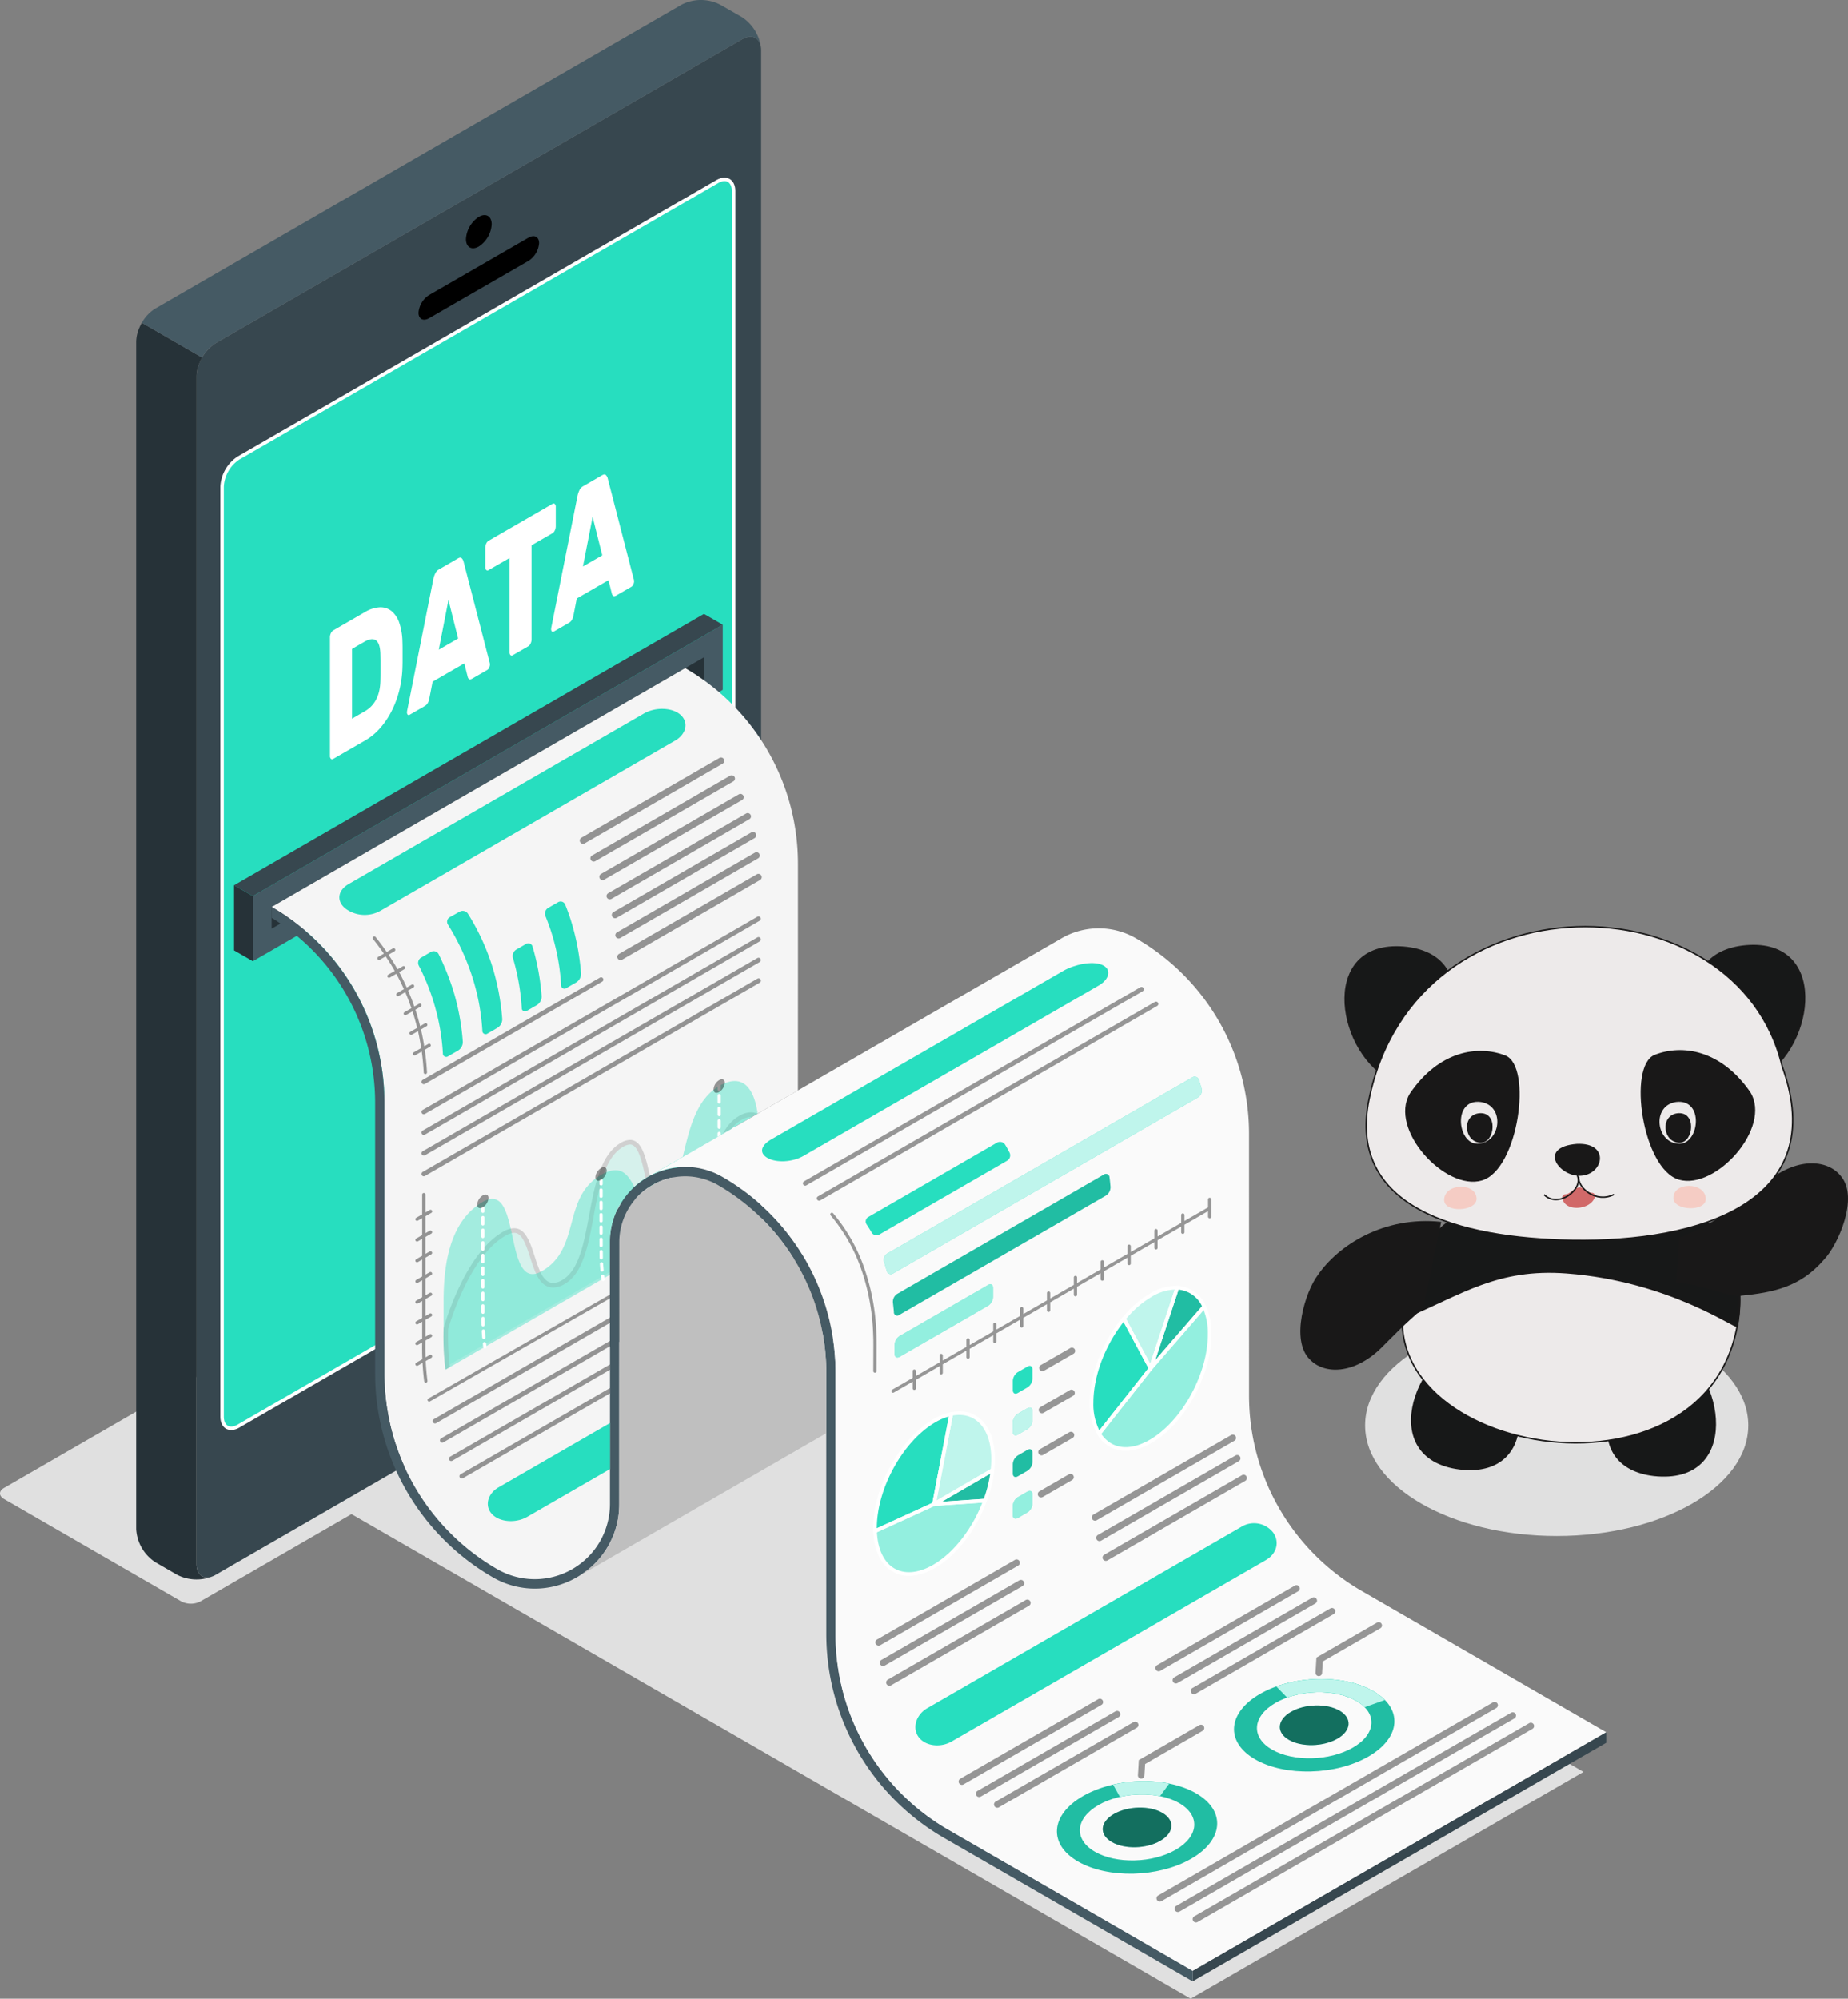 <svg xmlns="http://www.w3.org/2000/svg" xmlns:xlink="http://www.w3.org/1999/xlink" width="532.28" height="575.63" viewBox="0 0 532.28 575.63"><rect x="0" y="0" width="532.28" height="575.63" fill="#808080" stroke="none"/><defs><style>.a,.o,.z{fill:none;}.b{fill:#e0e0e0;}.c{fill:#37474f;}.d{fill:#263238;}.e,.f{fill:#27debf;}.f,.z{stroke:#fff;}.f,.i,.j,.k,.o{stroke-miterlimit:10;}.g{fill:#455a64;}.h,.x,.y{fill:#fff;}.i,.k{fill:#171818;}.i,.j,.k,.o{stroke:#191818;}.i,.j,.o{stroke-width:0.418px;}.j,.p{fill:#edeaea;}.k{stroke-width:0.499px;}.l{fill:#191818;}.m{fill:#f5ccc4;}.n{fill:#d16969;}.q{fill:#f5f5f5;}.r{fill:#fafafa;}.s,.v{opacity:0.15;}.t{clip-path:url(#a);}.u,.w{opacity:0.4;}.x{opacity:0.7;}.aa,.y{opacity:0.5;}.z{stroke-linecap:round;stroke-linejoin:round;stroke-width:1.053px;}</style><clipPath id="a"><path class="a" d="M252.479,289.328l-26.236,15.148-16.127,9.3a17.189,17.189,0,0,0-1.519.88,21.376,21.376,0,0,0-10.249,18.392l-.014,75.393a21.336,21.336,0,0,1-8.65,17.3,21.84,21.84,0,0,1-13.048,4.384,21.481,21.481,0,0,1-10.783-2.932,64.969,64.969,0,0,1-32.479-56.257V292.734a64.956,64.956,0,0,0-32.481-56.257L220,167.71h0a65.02,65.02,0,0,1,32.494,56.284V258.06C252.492,267.8,252.479,289.328,252.479,289.328Z" transform="translate(-100.894 -167.71)"/></clipPath></defs><g transform="translate(0 0)"><g transform="translate(0 324.172)"><ellipse class="b" cx="55.187" cy="31.862" rx="55.187" ry="31.862" transform="translate(393.193 54.486)"/><path class="b" d="M115,371.539,361.854,514.065l113.14-65.321L228.09,306.188Z" transform="translate(-18.895 -262.606)"/><path class="b" d="M91.314,408.806l-51.089-29.5c-1.513-.874-1.513-2.292,0-3.165L219.883,272.421a6.054,6.054,0,0,1,5.482,0l51.086,29.5c1.514.875,1.514,2.292,0,3.166L96.8,408.806A6.053,6.053,0,0,1,91.314,408.806Z" transform="translate(-39.091 -271.765)"/></g><g transform="translate(39.22 0)"><g transform="translate(17.363 10.575)"><path class="c" d="M240.928,24.823,89.292,112.357a12.233,12.233,0,0,0-5.509,9.556V463.88c0,3.513,2.473,4.945,5.509,3.18l151.636-87.535a12.231,12.231,0,0,0,5.509-9.556V28C246.436,24.49,243.964,23.059,240.928,24.823ZM238.5,338.46c0,3.007-2.11,4.924-4.726,6.428L95.9,424.486c-2.6,1.5-4.727.29-4.727-2.732V153.878a10.5,10.5,0,0,1,4.727-8.2L233.772,66.1c2.616-1.518,4.726-.289,4.726,2.718Z" transform="translate(-83.783 -24.067)"/></g><g transform="translate(0 92.968)"><path class="d" d="M92.253,450.094a12.343,12.343,0,0,1-10.349-.342L75.6,446.108a12.154,12.154,0,0,1-5.529-9.556V94.606a10.419,10.419,0,0,1,.955-4.122,13.251,13.251,0,0,1,.656-1.324.014.014,0,0,0,.014-.014L89.045,99.167h.014a15.116,15.116,0,0,0-.956,2.021,10.036,10.036,0,0,0-.668,3.413v341.97C87.434,449.807,89.536,451.282,92.253,450.094Z" transform="translate(-70.069 -89.146)"/></g><path class="e" d="M150.884,315.913c4.807-2.775,8.705-.525,8.705,5.026s-3.9,12.3-8.705,15.079-8.705.525-8.705-5.026S146.076,318.689,150.884,315.913Z" transform="translate(-50.884 63.837)"/><g transform="translate(81.335 61.967)"><path d="M148.8,65.165c2.041-1.179,3.7-.223,3.7,2.135a8.171,8.171,0,0,1-3.7,6.4c-2.042,1.18-3.7.224-3.7-2.133A8.168,8.168,0,0,1,148.8,65.165Z" transform="translate(-131.442 -64.66)"/><path d="M137.4,86.375,165.938,69.9c1.7-.982,3.083-.285,3.083,1.56a6.612,6.612,0,0,1-3.083,5.121L137.395,93.056c-1.7.982-3.083.284-3.083-1.56A6.615,6.615,0,0,1,137.4,86.375Z" transform="translate(-134.312 -63.386)"/></g><path class="f" d="M236.946,329.543c0,3.007-2.11,4.924-4.726,6.426l-137.874,79.6c-2.6,1.5-4.727.289-4.727-2.732V144.96a10.5,10.5,0,0,1,4.727-8.2L232.22,57.179c2.616-1.518,4.726-.289,4.726,2.718Z" transform="translate(-64.868 -4.856)"/><g transform="translate(1.624)"><path class="g" d="M249.689,29.35c-.4-2.868-2.689-3.9-5.447-2.308L92.594,114.58A11.231,11.231,0,0,0,88.7,118.7L71.352,108.682a11.175,11.175,0,0,1,3.9-4.1l151.62-87.551a12.177,12.177,0,0,1,11.031,0l6.335,3.631A12.37,12.37,0,0,1,249.689,29.35Z" transform="translate(-71.352 -15.715)"/></g><g transform="translate(55.823 136.63)"><path class="h" d="M124.187,155.281a9.284,9.284,0,0,1,4.326-1.415,5.085,5.085,0,0,1,3.382,1.089,7.38,7.38,0,0,1,2.232,3.389,17.907,17.907,0,0,1,.908,5.421q.038,1.09.037,2.014V169.3c0,.6-.011,1.258-.037,1.975a30.449,30.449,0,0,1-.891,6.488,28.411,28.411,0,0,1-2.18,5.91,23.486,23.486,0,0,1-3.315,4.954,16.947,16.947,0,0,1-4.291,3.56l-9.271,5.354a.5.5,0,0,1-.651-.048,1.125,1.125,0,0,1-.275-.846V162.5a2.693,2.693,0,0,1,.275-1.162,1.727,1.727,0,0,1,.651-.8Zm4.5,11.94q-.207-5.961-4.67-3.383l-3.5,2.022v20.086l3.674-2.121q4.324-2.5,4.5-8.674c.022-.755.034-1.457.034-2.109v-3.779C128.718,168.627,128.705,167.948,128.684,167.221Z" transform="translate(-114.161 -115.59)"/><path class="h" d="M146.408,142.767q.687-.4,1.047-.024a2.017,2.017,0,0,1,.5.876l7.484,28.98a2.639,2.639,0,0,1,.138.715,2.206,2.206,0,0,1-.223.947,1.4,1.4,0,0,1-.532.651l-4.326,2.5q-.687.4-.98.116a1.2,1.2,0,0,1-.36-.665l-.961-3.832-9.132,5.273-.962,4.941a3.923,3.923,0,0,1-.361,1.081,2.319,2.319,0,0,1-.98,1.014l-4.325,2.5a.406.406,0,0,1-.533-.035.925.925,0,0,1-.222-.691,4.582,4.582,0,0,1,.137-.871l7.485-37.623a6.862,6.862,0,0,1,.5-1.451,2.54,2.54,0,0,1,1.047-1.186Zm-5.562,26.311,5.562-3.211-2.78-11.082Z" transform="translate(-109.5 -118.597)"/><path class="h" d="M168.861,130.344a.5.5,0,0,1,.652.047,1.132,1.132,0,0,1,.275.844v5.6a2.712,2.712,0,0,1-.275,1.163,1.747,1.747,0,0,1-.652.8l-6.043,3.489v27.116a2.712,2.712,0,0,1-.275,1.163,1.768,1.768,0,0,1-.652.8l-4.5,2.6a.5.5,0,0,1-.652-.047,1.125,1.125,0,0,1-.273-.846V145.958l-6.044,3.489a.5.5,0,0,1-.652-.047,1.121,1.121,0,0,1-.275-.846v-5.6a2.684,2.684,0,0,1,.275-1.164,1.741,1.741,0,0,1,.652-.8Z" transform="translate(-104.76 -121.874)"/><path class="h" d="M179.195,123.837c.458-.263.806-.271,1.048-.024a2.034,2.034,0,0,1,.5.876l7.484,28.981a2.582,2.582,0,0,1,.138.714,2.187,2.187,0,0,1-.223.947,1.414,1.414,0,0,1-.532.652l-4.326,2.5q-.687.4-.979.116a1.194,1.194,0,0,1-.361-.663l-.961-3.834-9.132,5.273-.962,4.943a3.928,3.928,0,0,1-.361,1.08,2.316,2.316,0,0,1-.979,1.014l-4.326,2.5a.406.406,0,0,1-.533-.037.924.924,0,0,1-.222-.69,4.575,4.575,0,0,1,.137-.872l7.485-37.623a6.852,6.852,0,0,1,.5-1.45,2.55,2.55,0,0,1,1.047-1.188Zm-5.562,26.311,5.562-3.211-2.78-11.082Z" transform="translate(-100.777 -123.633)"/></g></g><g transform="translate(374.549 266.865)"><path class="i" d="M381.079,324.453l-3.4-4.6c-17.207,5.6-27.495,35.971-2.446,38.094C396.28,359.468,394.4,333.818,381.079,324.453Z" transform="translate(-328.192 -201.664)"/><path class="i" d="M423,321.432l-4.221,3.864c-14.872,6.637-21.635,31.45-.687,33.992C443.087,362.009,438.816,330.23,423,321.432Z" transform="translate(-316.326 -201.243)"/><path class="j" d="M360.742,311.953C340.3,361.581,444.394,382.2,454.6,326.069,464.369,270.578,367.685,275.951,360.742,311.953Z" transform="translate(-328.77 -211.036)"/><path class="k" d="M360.669,311.953c-1.176,2.856-1.908,9.229-2.3,11.883,16.768-7.044,26.992-14.681,47.057-13.153,29.764,2.266,48.94,16.283,49.1,15.385C464.295,270.578,367.612,275.951,360.669,311.953Z" transform="translate(-328.696 -211.036)"/><path class="l" d="M420.42,314.829c5.1-.477,14.98,4.054,18.424,3.668,9.76-.962,17.4-2.568,24.179-10.436,4.078-4.3,10.006-17.744,4.949-23.9-3.626-4.795-12.226-5.716-20.825,1.072-5.231,4.129-14.9,12.545-25.825,16.512Z" transform="translate(-312.187 -212.171)"/><path class="i" d="M438.192,231.011c24.948-3.09,21.147,28.748,5.466,37.778l-4.277-3.8C424.411,258.573,417.283,233.862,438.192,231.011Z" transform="translate(-310.927 -225.356)"/><path class="i" d="M362.981,231.3c-24.972-2.9-20.924,28.912-5.174,37.819l4.248-3.835C376.974,258.755,383.913,233.989,362.981,231.3Z" transform="translate(-332.22 -225.273)"/><path class="j" d="M469.731,266.76c-12.717-54.238-105.6-56.142-119,9.407-6.386,31.256,25.659,40.136,58.518,40.681C446.034,317.458,483.826,305.791,469.731,266.76Z" transform="translate(-330.945 -226.5)"/><path class="l" d="M360.122,267.053c-6.183,10.292,10.192,28.167,20.752,25.043s14.6-32.964,6.742-36S368.53,254.7,360.122,267.053Z" transform="translate(-328.59 -218.978)"/><path class="l" d="M399.1,275.94c-11.188.939-5.226,9.2.818,9.178C406.86,285.091,408.951,275.455,399.1,275.94Z" transform="translate(-319.532 -213.351)"/><path class="l" d="M443.951,266.722c6.263,10.244-9.974,28.244-20.558,25.2s-14.851-32.851-7.018-35.952S435.449,254.431,443.951,266.722Z" transform="translate(-314.334 -219.025)"/><path class="m" d="M367.634,289.349c-.2,3.926,9.269,3.518,9.333-.146C377.052,284.451,367.879,284.509,367.634,289.349Z" transform="translate(-326.232 -210.755)"/><path class="m" d="M429.133,289.111c.23,3.926-9.242,3.591-9.335-.072C419.678,284.286,428.849,284.274,429.133,289.111Z" transform="translate(-312.353 -210.809)"/><path class="l" d="M375.477,293.718c-16.5-1.775-29.656,6.754-35.523,15.324-3.577,4.726-7.985,18.739-2.281,24.3,4.132,4.365,12.782,4.332,20.58-3.363,2.792-2.756,6.954-7.156,12.026-11.36Z" transform="translate(-334.931 -208.68)"/><path class="n" d="M398.427,286.528" transform="translate(-318.038 -210.529)"/><path class="n" d="M403.063,287.386c-1.391.019-2.5-1.851-3.81-1.515-1.364.066-2.536,1.948-3.883,1.948a.868.868,0,0,0-.867.866c.437,4.463,8.5,3.659,9.4-.2A.876.876,0,0,0,403.063,287.386Z" transform="translate(-319.083 -210.715)"/><g transform="translate(70.184 71.656)"><path class="o" d="M399.943,283.1c1.855,4.044-5.511,9.583-9.576,5.548" transform="translate(-390.367 -283.098)"/><path class="o" d="M398.224,283.388c-.27,3.309,5.064,7.723,10.207,5.125" transform="translate(-388.279 -283.021)"/></g><path class="p" d="M421.37,266.427c8.186-1.06,6.792,12.007,1.043,12.007C415.6,278.434,414.273,267.492,421.37,266.427Z" transform="translate(-313.194 -215.894)"/><path class="l" d="M421.336,268.99c5.771-.747,4.788,8.464.736,8.464C417.266,277.454,416.334,269.74,421.336,268.99Z" transform="translate(-312.831 -215.207)"/><g transform="translate(46.238 50.472)"><path class="p" d="M377.2,266.427c-8.187-1.06-6.794,12.007-1.044,12.007C382.977,278.434,384.3,267.492,377.2,266.427Z" transform="translate(-371.453 -266.366)"/><path class="l" d="M376.153,268.99c5.771-.747,4.788,8.464.736,8.464C372.083,277.454,371.151,269.74,376.153,268.99Z" transform="translate(-371.09 -265.679)"/></g></g><g transform="translate(67.416 176.805)"><path class="g" d="M96.617,235.976l135.347-78.141,0,18.753L96.616,254.732Z" transform="translate(-91.203 -154.708)"/><path class="d" d="M100.894,237.134v6.249l124.519-71.891v-6.252Z" transform="translate(-90.064 -152.738)"/><path class="c" d="M97.754,236.633l-5.414-3.126,135.348-78.142,5.412,3.127Z" transform="translate(-92.34 -155.365)"/><path class="d" d="M92.34,217.087l5.414,3.126v18.755l-5.412-3.127Z" transform="translate(-92.34 -138.944)"/><g transform="translate(10.83 15.629)"><path class="c" d="M429.539,412.8,310.421,481.525v-3.052l119.1-68.727Z" transform="translate(-45.149 -103.316)"/><path class="q" d="M252.479,289.328l-26.236,15.148-16.127,9.3a17.189,17.189,0,0,0-1.519.88,21.376,21.376,0,0,0-10.249,18.392l-.014,75.393a21.336,21.336,0,0,1-8.65,17.3,21.84,21.84,0,0,1-13.048,4.384,21.481,21.481,0,0,1-10.783-2.932,64.969,64.969,0,0,1-32.479-56.257V292.734a64.956,64.956,0,0,0-32.481-56.257L220,167.71h0a65.02,65.02,0,0,1,32.494,56.284V258.06C252.492,267.8,252.479,289.328,252.479,289.328Z" transform="translate(-100.894 -167.71)"/><path class="g" d="M295.795,487.776a64.934,64.934,0,0,1-32.479-56.244l-.008-75.44a64.773,64.773,0,0,0-5.1-25.23,66.672,66.672,0,0,0-3.6-7.251,64.971,64.971,0,0,0-23.776-23.764h0a21.651,21.651,0,0,0-32.468,18.767l0,7.684-.016-7.7-.014,75.393,0-15.686v15.659a21.671,21.671,0,0,1-32.483,18.781,64.968,64.968,0,0,1-32.48-56.257V278.283a64.963,64.963,0,0,0-32.481-56.257v3.118a62.448,62.448,0,0,1,29.814,53.139v78.206a67.814,67.814,0,0,0,33.814,58.562,24.068,24.068,0,0,0,24.323,0c.466-.266.919-.546,1.372-.852l.041-.027A24.052,24.052,0,0,0,201,393.994l.013-75.393A18.986,18.986,0,0,1,229.5,302.153a62.421,62.421,0,0,1,31.147,53.939v17.5l.005,57.936a67.829,67.829,0,0,0,33.814,58.562l71.7,41.376v-3.052Z" transform="translate(-100.894 -153.259)"/><path class="r" d="M462.318,458.4l-119.1,68.726-70.371-40.64a64.933,64.933,0,0,1-32.479-56.244l-.006-75.44a64.8,64.8,0,0,0-5.1-25.23,66.7,66.7,0,0,0-3.6-7.251,64.97,64.97,0,0,0-23.776-23.764,21.4,21.4,0,0,0-20.713-.519l16.127-9.3L235.737,270l69.453-40.091.172-.106a21.427,21.427,0,0,1,21.618.013,64.96,64.96,0,0,1,32.48,56.258l.006,75.426a64.971,64.971,0,0,0,32.481,56.257Z" transform="translate(-77.942 -151.967)"/><path class="b" d="M242.161,339.8a62.421,62.421,0,0,0-31.147-53.939A18.986,18.986,0,0,0,182.531,302.3l-.013,75.393a24.052,24.052,0,0,1-10.742,20.18l-.041.027c-.453.306-.906.586-1.372.852l71.8-41.456Z" transform="translate(-82.412 -136.963)"/><path class="s" d="M242.161,339.8a62.421,62.421,0,0,0-31.147-53.939A18.986,18.986,0,0,0,182.531,302.3l-.013,75.393a24.052,24.052,0,0,1-10.742,20.18l-.041.027c-.453.306-.906.586-1.372.852l71.8-41.456Z" transform="translate(-82.412 -136.963)"/></g><g transform="translate(10.83 15.629)"><g class="t"><g transform="translate(19.514 11.728)"><path class="e" d="M117.948,234.387a9.271,9.271,0,0,0,10.113.762l84.99-49.07c3.187-1.841,3.94-5.283,1.446-7.433s-7.272-2.186-10.46-.347L119,227.395C115.817,229.235,115.441,232.245,117.948,234.387Z" transform="translate(-116.307 -176.974)"/><g transform="translate(69.218 14.02)"><path class="u" d="M171.926,212.88a.945.945,0,0,1-.475-1.762l39.739-22.943a.944.944,0,1,1,.944,1.634L172.4,212.754A.95.95,0,0,1,171.926,212.88Z" transform="translate(-170.979 -188.048)"/></g><g transform="translate(72.285 19.137)"><path class="u" d="M174.348,216.921a.945.945,0,0,1-.474-1.762l39.738-22.943a.944.944,0,1,1,.944,1.634l-39.738,22.943A.938.938,0,0,1,174.348,216.921Z" transform="translate(-173.402 -192.09)"/></g><g transform="translate(74.862 24.465)"><path class="u" d="M176.383,221.13a.945.945,0,0,1-.474-1.762l39.739-22.943a.944.944,0,0,1,.944,1.634L176.855,221A.941.941,0,0,1,176.383,221.13Z" transform="translate(-175.437 -196.298)"/></g><g transform="translate(76.931 30.008)"><path class="u" d="M178.018,225.507a.944.944,0,0,1-.473-1.762L217.281,200.8a.944.944,0,1,1,.944,1.636l-39.736,22.942A.938.938,0,0,1,178.018,225.507Z" transform="translate(-177.072 -200.676)"/></g><g transform="translate(78.444 35.439)"><path class="u" d="M179.213,229.8a.945.945,0,0,1-.475-1.762l39.737-22.943a.944.944,0,0,1,.944,1.636l-39.736,22.942A.938.938,0,0,1,179.213,229.8Z" transform="translate(-178.266 -204.965)"/></g><g transform="translate(79.465 41.276)"><path class="u" d="M180.02,234.408a.945.945,0,0,1-.475-1.762L219.283,209.7a.944.944,0,0,1,.944,1.636L180.491,234.28A.942.942,0,0,1,180.02,234.408Z" transform="translate(-179.073 -209.576)"/></g><g transform="translate(80.021 47.506)"><path class="u" d="M180.459,239.328a.945.945,0,0,1-.475-1.762l39.739-22.943a.944.944,0,0,1,.944,1.636L180.93,239.2A.938.938,0,0,1,180.459,239.328Z" transform="translate(-179.512 -214.496)"/></g><g transform="translate(23.644 59.755)"><path class="u" d="M135.649,281.173a.666.666,0,0,1-.334-1.243l96.42-55.668a.666.666,0,1,1,.667,1.153l-96.42,55.668A.665.665,0,0,1,135.649,281.173Z" transform="translate(-134.982 -224.172)"/><path class="u" d="M135.649,285.875a.666.666,0,0,1-.334-1.242l96.42-55.671a.666.666,0,1,1,.667,1.153l-96.42,55.67A.652.652,0,0,1,135.649,285.875Z" transform="translate(-134.982 -222.921)"/><path class="u" d="M135.649,290.576a.667.667,0,0,1-.334-1.243l96.42-55.67a.666.666,0,1,1,.667,1.153l-96.42,55.669A.664.664,0,0,1,135.649,290.576Z" transform="translate(-134.982 -221.671)"/><path class="u" d="M135.649,295.277a.666.666,0,0,1-.334-1.243l96.42-55.668a.666.666,0,1,1,.667,1.152l-96.42,55.669A.665.665,0,0,1,135.649,295.277Z" transform="translate(-134.982 -220.42)"/></g><g transform="translate(9.591 55.471)"><g transform="translate(14.052 21.827)"><path class="u" d="M135.649,268.835a.667.667,0,0,1-.334-1.243l51.046-29.474a.666.666,0,0,1,.667,1.153l-51.046,29.474A.665.665,0,0,1,135.649,268.835Z" transform="translate(-134.982 -238.028)"/></g><g transform="translate(13.095 14.309)"><path class="e" d="M134.411,236.241a62.825,62.825,0,0,1,4.727,12.063,62.193,62.193,0,0,1,2.209,13.2.963.963,0,0,0,1.565.828l2.838-1.638a2.9,2.9,0,0,0,1.333-2.5,67.71,67.71,0,0,0-2.389-13.589,73.2,73.2,0,0,0-4.568-11.673,1.609,1.609,0,0,0-2.242-.628l-2.792,1.612A1.777,1.777,0,0,0,134.411,236.241Z" transform="translate(-134.226 -232.09)"/></g><g transform="translate(21.435 2.694)"><path class="e" d="M141.077,226.9a67.086,67.086,0,0,1,6.83,14.562,62.914,62.914,0,0,1,3.049,15.936.952.952,0,0,0,1.547.831l2.837-1.638a2.93,2.93,0,0,0,1.346-2.5,68.16,68.16,0,0,0-3.1-15.907A65.372,65.372,0,0,0,146.8,223.72a1.8,1.8,0,0,0-2.366-.585l-2.825,1.57A1.516,1.516,0,0,0,141.077,226.9Z" transform="translate(-140.814 -222.915)"/></g><path class="e" d="M155.377,232.391" transform="translate(-115.504 -217.7)"/><path class="e" d="M159.519,230.5l-2.789,1.61a2.163,2.163,0,0,0-.928,2.417,65,65,0,0,1,2.533,14.353.951.951,0,0,0,1.547.829l2.837-1.638a2.93,2.93,0,0,0,1.346-2.5,67.776,67.776,0,0,0-2.614-14.313A1.265,1.265,0,0,0,159.519,230.5Z" transform="translate(-115.413 -218.257)"/><path class="e" d="M168.911,221.711a1.426,1.426,0,0,0-2.084-.715l-2.811,1.6a1.948,1.948,0,0,0-.813,2.364q.763,1.91,1.47,3.97a62.914,62.914,0,0,1,3.049,15.936.951.951,0,0,0,1.547.831l2.837-1.638a2.932,2.932,0,0,0,1.345-2.5,68.1,68.1,0,0,0-3.1-15.907Q169.677,223.63,168.911,221.711Z" transform="translate(-113.456 -220.788)"/><path class="u" d="M140.561,259.878a.469.469,0,0,0-.644-.172l-1.188.685c-.26-1.638-.566-3.26-.938-4.855l1.605-.927a.472.472,0,0,0-.471-.818l-1.376.794c-.4-1.607-.846-3.2-1.361-4.754l1.528-.881a.472.472,0,0,0-.472-.818l-1.375.794c-.527-1.518-1.093-3.018-1.728-4.486l-.054-.122,1.515-.875a.471.471,0,1,0-.471-.817l-1.431.825q-.989-2.228-2.19-4.426l1.512-.874a.471.471,0,1,0-.471-.817l-1.5.865c-.8-1.414-1.67-2.817-2.6-4.207l1.7-.981a.472.472,0,1,0-.472-.817l-1.759,1.014c-1-1.456-2.064-2.9-3.2-4.318a.472.472,0,1,0-.737.59q1.66,2.076,3.118,4.2l-1.621.936a.472.472,0,0,0,.235.881.48.48,0,0,0,.235-.063l1.679-.97q1.4,2.083,2.6,4.206l-1.883,1.088a.471.471,0,1,0,.471.817l1.869-1.079q1.2,2.2,2.186,4.427l-1.948,1.125a.472.472,0,1,0,.472.817l1.862-1.075.008.016c.651,1.5,1.231,3.04,1.765,4.6l-1.993,1.15a.472.472,0,0,0,.235.881.466.466,0,0,0,.235-.063l1.841-1.062c.51,1.561.95,3.154,1.343,4.763l-1.975,1.141a.472.472,0,0,0,.235.881.464.464,0,0,0,.235-.063l1.745-1.006c.366,1.6.662,3.226.914,4.869l-2.138,1.234a.472.472,0,1,0,.472.817l1.826-1.055q.414,2.989.575,6.061a.472.472,0,0,0,.472.448h.024a.471.471,0,0,0,.447-.5c-.115-2.2-.334-4.375-.642-6.516l1.5-.865A.471.471,0,0,0,140.561,259.878Z" transform="translate(-123.883 -218.679)"/></g><g transform="translate(21.882 106.677)"><g class="v" transform="translate(8.091 9.528)"><g transform="translate(0.667 0.667)"><path class="e" d="M140.973,341.615a76.767,76.767,0,0,1-.429-10.734c.387-1.374,6.138-21.11,16.717-27.262a7.226,7.226,0,0,1,2.085-.871,3.9,3.9,0,0,1,.866-.1c2.8,0,4.062,3.9,5.278,7.676a38.2,38.2,0,0,0,1.67,4.538c.72,1.515,1.948,3.534,4.283,3.534a5.916,5.916,0,0,0,2.9-.9c5.086-2.9,6.548-10.745,8.1-19.054a93.965,93.965,0,0,1,2.5-11c1.543-4.85,3.544-7.852,6.3-9.449a4.883,4.883,0,0,1,2.354-.768c2.947,0,4.063,5.252,5.143,10.328a42.282,42.282,0,0,0,2.142,7.78c1.075,2.447,2.488,3.637,4.317,3.637a6.148,6.148,0,0,0,3.05-.957c6.242-3.6,8.131-9.712,9.956-15.618,1.552-5.015,3.016-9.751,7.133-12.146a6.165,6.165,0,0,1,3.061-.961,3.851,3.851,0,0,1,1.347.238,26.332,26.332,0,0,1,.2,2.827L230,284.309c.111,2.286.263,4.084.475,5.63Z" transform="translate(-140.508 -269.286)"/></g><path d="M231.343,290.43c-.267-1.786-.427-3.812-.533-5.985l-.067-11.955a27.363,27.363,0,0,0-.253-3.292,4.537,4.537,0,0,0-1.96-.439h0a6.774,6.774,0,0,0-3.4,1.052c-9.183,5.345-5.678,21.178-17.087,27.762a5.522,5.522,0,0,1-2.716.87c-1.7,0-2.849-1.286-3.708-3.241-2.685-6.058-2.612-18.506-7.9-18.506a5.481,5.481,0,0,0-2.688.86c-3.265,1.891-5.224,5.5-6.6,9.822-3.4,10.663-3.2,25.643-10.29,29.681a5.287,5.287,0,0,1-2.57.809c-1.686,0-2.8-1.3-3.68-3.155-2.194-4.6-2.965-12.593-7.549-12.593a4.588,4.588,0,0,0-1.007.119,7.854,7.854,0,0,0-2.279.946c-11.275,6.558-17.047,27.735-17.047,27.735a77.155,77.155,0,0,0,.549,11.919l1.305-.753c-.067-.368-.132-.693-.205-1.421a75.98,75.98,0,0,1-.322-9.54c.534-1.867,6.187-20.854,16.394-26.791a6.567,6.567,0,0,1,1.9-.8,3.263,3.263,0,0,1,.714-.086c2.318,0,3.5,3.668,4.644,7.214a38.724,38.724,0,0,0,1.7,4.619c.461.969,1.86,3.915,4.884,3.915a6.541,6.541,0,0,0,3.231-.982c5.354-3.05,6.843-11.045,8.421-19.51a93.75,93.75,0,0,1,2.479-10.926c1.488-4.682,3.393-7.566,5.992-9.071a4.263,4.263,0,0,1,2.022-.681c2.409,0,3.515,5.207,4.491,9.8a42.819,42.819,0,0,0,2.184,7.908c1.177,2.679,2.836,4.037,4.929,4.037a6.773,6.773,0,0,0,3.382-1.047c6.47-3.734,8.484-10.249,10.261-16,1.512-4.887,2.939-9.5,6.832-11.768a5.527,5.527,0,0,1,2.726-.87h0a3.193,3.193,0,0,1,.734.082c.143,1.351.146,2.307.146,2.323l.068,12.014c.1,2.061.237,3.745.423,5.212a9.292,9.292,0,0,0,.257,1.389l1.185-.682" transform="translate(-139.981 -268.759)"/></g><g class="w" transform="translate(8.097 0.512)"><path class="e" d="M140.023,326.782v6.034a76.231,76.231,0,0,0,.544,11.917l90.768-52.406c-.262-1.783-.427-3.813-.534-5.992l-.065-11.948s0-17.855-11.344-11.306c-11.922,6.883-8.551,28.743-17.014,33.63-8.54,4.931-5.672-14.58-17.016-8.031s-5.672,21.129-17.014,27.678-5.672-26.483-17.016-19.934S139.989,319.24,140.023,326.782Z" transform="translate(-139.986 -261.638)"/></g><g transform="translate(3.506 36.593)"><path class="u" d="M136.832,346.361a.472.472,0,0,1-.234-.882L233.145,290.2a.472.472,0,0,1,.468.819L137.066,346.3A.474.474,0,0,1,136.832,346.361Z" transform="translate(-136.36 -290.136)"/></g><g transform="translate(18.96 36.591)"><g transform="translate(0.009)"><path class="h" d="M149.046,292.025a.473.473,0,0,1-.472-.472v-.944a.473.473,0,1,1,.946,0l0,.944A.472.472,0,0,1,149.046,292.025Z" transform="translate(-148.574 -290.135)"/></g><g transform="translate(0 2.766)"><path class="h" d="M149.32,327.757a.473.473,0,0,1-.47-.43c-.056-.6-.1-1.212-.141-1.822a.472.472,0,0,1,.442-.5.437.437,0,0,1,.5.442q.057.9.138,1.8a.47.47,0,0,1-.427.513Zm-.222-3.622a.473.473,0,0,1-.472-.466c-.008-.524-.014-1.133-.019-1.821a.473.473,0,0,1,.468-.476.434.434,0,0,1,.476.468c.005.685.011,1.291.019,1.814a.472.472,0,0,1-.465.48Zm-.03-3.632a.473.473,0,0,1-.472-.47l-.01-1.818a.472.472,0,0,1,.471-.474h0a.473.473,0,0,1,.472.471l.009,1.815a.473.473,0,0,1-.47.475Zm-.018-3.632a.473.473,0,0,1-.472-.471l0-1.815a.473.473,0,0,1,.471-.473h0a.472.472,0,0,1,.472.471l.005,1.816a.474.474,0,0,1-.472.473Zm-.008-3.632a.474.474,0,0,1-.472-.472v-1.817a.472.472,0,0,1,.944,0v1.817A.473.473,0,0,1,149.043,313.238Zm0-3.634a.473.473,0,0,1-.472-.472v-1.816a.472.472,0,1,1,.944,0v1.816A.472.472,0,0,1,149.039,309.6Zm0-3.631a.473.473,0,0,1-.472-.472v-1.815a.472.472,0,0,1,.944,0V305.5A.472.472,0,0,1,149.039,305.973Zm0-3.632h0a.473.473,0,0,1-.471-.473v-1.814a.472.472,0,0,1,.944,0v1.817A.473.473,0,0,1,149.039,302.341Zm0-3.631h0a.473.473,0,0,1-.471-.474V296.42a.472.472,0,1,1,.944,0v1.819A.473.473,0,0,1,149.042,298.71Zm0-3.632a.473.473,0,0,1-.472-.472l0-1.81a.477.477,0,0,1,.472-.475h0a.47.47,0,0,1,.471.47l0,1.816A.472.472,0,0,1,149.044,295.077Z" transform="translate(-148.567 -292.32)"/></g><g transform="translate(0.47 39.059)"><path class="h" d="M149.529,322.866a.474.474,0,0,1-.468-.41c-.042-.314-.082-.629-.119-.944a.472.472,0,0,1,.937-.109c.037.31.077.619.119.928a.472.472,0,0,1-.406.531A.343.343,0,0,1,149.529,322.866Z" transform="translate(-148.938 -320.986)"/></g></g><g transform="translate(87.033 1.483)"><g transform="translate(0.009)"><path class="h" d="M202.814,264.3a.474.474,0,0,1-.472-.474v-.947a.473.473,0,0,1,.472-.47h0a.472.472,0,0,1,.471.474v.943A.473.473,0,0,1,202.814,264.3Z" transform="translate(-202.342 -262.405)"/></g><g transform="translate(0 2.761)"><path class="h" d="M203.088,300.027a.472.472,0,0,1-.47-.429c-.056-.6-.1-1.212-.141-1.822a.471.471,0,0,1,.441-.5.455.455,0,0,1,.5.441q.057.9.138,1.8a.468.468,0,0,1-.427.513Zm-.222-3.621a.473.473,0,0,1-.472-.466c-.008-.523-.014-1.132-.019-1.819a.472.472,0,0,1,.468-.476h0a.473.473,0,0,1,.472.468c.005.684.011,1.29.019,1.814a.472.472,0,0,1-.466.479Zm-.032-3.634a.475.475,0,0,1-.473-.47l-.009-1.819a.473.473,0,0,1,.471-.473h0a.474.474,0,0,1,.474.471l.009,1.817a.474.474,0,0,1-.47.475Zm-.016-3.632a.474.474,0,0,1-.472-.472l0-1.816a.473.473,0,0,1,.471-.473h0a.473.473,0,0,1,.472.471l0,1.816a.474.474,0,0,1-.471.475Zm-.008-3.632a.473.473,0,0,1-.472-.472V283.22a.472.472,0,0,1,.944,0v1.816A.472.472,0,0,1,202.811,285.507Zm0-3.632a.473.473,0,0,1-.472-.472v-1.816a.472.472,0,1,1,.944,0V281.4A.473.473,0,0,1,202.807,281.875Zm0-3.63a.473.473,0,0,1-.472-.472v-1.817a.472.472,0,0,1,.944,0v1.817A.473.473,0,0,1,202.807,278.245Zm0-3.635h0a.472.472,0,0,1-.471-.473v-1.814a.472.472,0,0,1,.944,0v1.817A.472.472,0,0,1,202.807,274.611Zm0-3.631h0a.472.472,0,0,1-.471-.473v-1.816a.472.472,0,1,1,.944,0v1.818A.472.472,0,0,1,202.809,270.98Zm0-3.631h0a.474.474,0,0,1-.471-.473V265.06a.472.472,0,1,1,.944,0v1.818A.473.473,0,0,1,202.812,267.349Z" transform="translate(-202.335 -264.586)"/></g><g transform="translate(0.469 39.057)"><path class="h" d="M203.3,295.135a.474.474,0,0,1-.468-.41c-.042-.311-.082-.627-.12-.941a.471.471,0,0,1,.411-.525.458.458,0,0,1,.525.411q.057.465.12.931a.475.475,0,0,1-.406.531A.51.51,0,0,1,203.3,295.135Z" transform="translate(-202.705 -293.254)"/></g></g><g transform="translate(52.996 28.72)"><g transform="translate(0.005)"><path class="h" d="M175.928,285.807a.473.473,0,0,1-.474-.472v-.944a.473.473,0,0,1,.946,0v.944A.473.473,0,0,1,175.928,285.807Z" transform="translate(-175.454 -283.918)"/></g><g transform="translate(0 2.714)"><path class="h" d="M176.2,310.027a.472.472,0,0,1-.47-.428c-.056-.591-.1-1.184-.139-1.781a.474.474,0,0,1,.442-.5.448.448,0,0,1,.5.442q.057.881.137,1.752a.473.473,0,0,1-.427.514Zm-.223-3.537a.474.474,0,0,1-.472-.468l-.022-1.771a.472.472,0,0,1,.467-.477h.005a.471.471,0,0,1,.472.467l.022,1.771a.475.475,0,0,1-.467.479Zm-.035-3.54a.473.473,0,0,1-.472-.47l-.009-1.772a.471.471,0,0,1,.47-.475h0a.473.473,0,0,1,.472.47l.009,1.772a.472.472,0,0,1-.47.475Zm-.014-3.544a.475.475,0,0,1-.474-.471l0-1.771a.474.474,0,0,1,.472-.475h0a.474.474,0,0,1,.472.471l0,1.772a.474.474,0,0,1-.471.473Zm-.005-3.541a.474.474,0,0,1-.474-.474v-1.772a.473.473,0,0,1,.946,0v1.772A.474.474,0,0,1,175.924,295.865Zm0-3.544h0a.473.473,0,0,1-.472-.474v-1.77a.473.473,0,0,1,.946,0v1.772A.473.473,0,0,1,175.924,292.321Zm0-3.542h0a.474.474,0,0,1-.472-.473v-1.771a.473.473,0,0,1,.946,0v1.774A.474.474,0,0,1,175.926,288.779Z" transform="translate(-175.45 -286.062)"/></g><g transform="translate(0.464 27.492)"><path class="h" d="M176.408,307.517a.475.475,0,0,1-.468-.41c-.042-.313-.082-.628-.12-.943a.472.472,0,1,1,.938-.113c.037.311.077.622.119.931a.474.474,0,0,1-.406.532A.5.5,0,0,1,176.408,307.517Z" transform="translate(-175.816 -305.633)"/></g></g><g transform="translate(17.801 33.189)"><path class="u" d="M149.283,287.69c.9-.52,1.632-.175,1.632.771a3.451,3.451,0,0,1-1.632,2.655c-.9.52-1.632.176-1.632-.771A3.448,3.448,0,0,1,149.283,287.69Z" transform="translate(-147.651 -287.448)"/></g><path class="u" d="M176.17,281.469c.9-.52,1.633-.175,1.633.771a3.453,3.453,0,0,1-1.633,2.655c-.9.52-1.632.176-1.632-.77A3.456,3.456,0,0,1,176.17,281.469Z" transform="translate(-122.697 -255.914)"/><path class="u" d="M203.049,261.476c.9-.52,1.633-.176,1.633.77a3.453,3.453,0,0,1-1.633,2.656c-.9.52-1.632.175-1.632-.771A3.451,3.451,0,0,1,203.049,261.476Z" transform="translate(-115.546 -261.233)"/><path class="u" d="M138.2,298.774a.472.472,0,0,0-.472-.817l-1.233.712v-4.874l1.707-.985a.472.472,0,0,0-.472-.818l-1.234.713v-5.133a.473.473,0,0,0-.946,0v5.678l-1.709.988a.472.472,0,1,0,.471.818l1.238-.715v4.874l-1.71.987a.472.472,0,0,0,.235.881.484.484,0,0,0,.236-.063l1.239-.717v4.874l-1.712.989a.472.472,0,1,0,.471.818l1.241-.717v4.873l-1.713.99a.472.472,0,1,0,.471.818l1.242-.718v4.874l-1.715.99a.472.472,0,1,0,.472.817l1.243-.718v4.874l-1.717.991a.472.472,0,1,0,.472.818l1.245-.719v4.873l-1.718.993a.472.472,0,1,0,.472.817l1.237-.714c-.028,1.619-.014,3.235.057,4.841l-1.767,1.019a.473.473,0,0,0,.236.881.463.463,0,0,0,.235-.063l1.353-.781c.1,1.772.253,3.535.475,5.272a.472.472,0,0,0,.468.411.491.491,0,0,0,.059,0,.471.471,0,0,0,.409-.528c-.238-1.869-.4-3.765-.5-5.678l1.624-.938a.471.471,0,1,0-.471-.817l-1.194.689c-.059-1.61-.076-3.23-.035-4.854l1.7-.982a.472.472,0,0,0-.471-.818l-1.227.709v-4.873l1.7-.982a.471.471,0,1,0-.471-.817l-1.228.709v-4.874l1.7-.981a.472.472,0,0,0-.472-.818l-1.229.71v-4.874l1.7-.984a.472.472,0,0,0-.472-.817l-1.231.71v-4.873l1.7-.984a.472.472,0,0,0-.471-.818l-1.232.712v-4.874Z" transform="translate(-133.591 -254.352)"/></g><path class="e" d="M252.106,321.428l-90.682,52.356c-3.188,1.84-7.808,1.621-10.092-.728s-1.35-5.931,1.838-7.771l90.656-52.342a8.277,8.277,0,0,1,9.717,1.1C255.835,316.387,255.293,319.587,252.106,321.428Z" transform="translate(-107.325 -141.087)"/><g transform="translate(26.872 145.502)"><path class="u" d="M138.2,352.206a.666.666,0,0,1-.333-1.243L240.006,291.99a.666.666,0,1,1,.666,1.153L138.531,352.116A.649.649,0,0,1,138.2,352.206Z" transform="translate(-137.532 -291.9)"/><g transform="translate(2.088 5.512)"><path class="u" d="M139.847,356.57a.666.666,0,0,1-.333-1.243L241.67,296.344a.666.666,0,1,1,.667,1.153L140.18,356.48A.649.649,0,0,1,139.847,356.57Z" transform="translate(-139.181 -296.253)"/></g><g transform="translate(4.664 10.801)"><path class="u" d="M141.883,360.753a.666.666,0,0,1-.333-1.243l102.169-58.989a.666.666,0,1,1,.667,1.153l-102.17,58.989A.652.652,0,0,1,141.883,360.753Z" transform="translate(-141.216 -300.43)"/></g><g transform="translate(7.708 15.832)"><path class="u" d="M144.286,364.736a.666.666,0,0,1-.333-1.243l102.184-59a.666.666,0,1,1,.667,1.153l-102.185,59A.661.661,0,0,1,144.286,364.736Z" transform="translate(-143.62 -304.404)"/></g></g></g></g></g><g transform="translate(152.089 100.562)"><path class="e" d="M215.144,285.567l84.049-48.519c3.188-1.841,8.265-2.933,11.122-1.78s2.311,4.141-.877,5.981l-85.029,49.083c-3.188,1.84-7.722,2.033-10.261.662S211.956,287.407,215.144,285.567Z" transform="translate(-212.469 -234.795)"/><path class="u" d="M222.42,297.467a.666.666,0,0,1-.333-1.243L318.966,240.3a.666.666,0,0,1,.666,1.153l-96.879,55.923A.652.652,0,0,1,222.42,297.467Z" transform="translate(-209.999 -233.354)"/><path class="u" d="M225.589,300.905a.666.666,0,0,1-.333-1.242l97.029-56.008a.666.666,0,0,1,.667,1.153l-97.029,56.008A.668.668,0,0,1,225.589,300.905Z" transform="translate(-209.156 -232.462)"/><g transform="translate(19.639 71.896)"><path class="u" d="M240.842,337.662h0a.474.474,0,0,1-.472-.474l.019-5.14c.015-3.87.015-3.87-.1-6.487l-.02-.433a62.749,62.749,0,0,0-3.451-17.518,48.877,48.877,0,0,0-8.733-15.258.472.472,0,1,1,.734-.594,49.723,49.723,0,0,1,8.89,15.545,63.658,63.658,0,0,1,3.5,17.778l.019.441c.114,2.638.114,2.638.1,6.532l-.016,5.139A.474.474,0,0,1,240.842,337.662Z" transform="translate(-227.981 -291.583)"/></g><path class="e" d="M237.722,301.512c-.43-.757-.9-1.5-1.391-2.233a1.5,1.5,0,0,1,.48-2.194l37.018-21.37a1.764,1.764,0,0,1,2.359.557c.446.729.867,1.5,1.28,2.3a1.788,1.788,0,0,1-.7,2.326l-36.813,21.253A1.616,1.616,0,0,1,237.722,301.512Z" transform="translate(-206.197 -223.971)"/><path class="e" d="M240.235,313.983q.416,1.276.762,2.525a1.207,1.207,0,0,0,1.862.78l87.831-50.7a2.292,2.292,0,0,0,1.02-2.445q-.363-1.32-.749-2.535a1.3,1.3,0,0,0-1.973-.746l-87.846,50.708A2.125,2.125,0,0,0,240.235,313.983Z" transform="translate(-205.106 -227.914)"/><path class="x" d="M240.235,313.983q.416,1.276.762,2.525a1.207,1.207,0,0,0,1.862.78l87.831-50.7a2.292,2.292,0,0,0,1.02-2.445q-.363-1.32-.749-2.535a1.3,1.3,0,0,0-1.973-.746l-87.846,50.708A2.125,2.125,0,0,0,240.235,313.983Z" transform="translate(-205.106 -227.914)"/><path class="e" d="M242.239,319.789c.113.934.209,1.846.281,2.728a.953.953,0,0,0,1.548.829L303.568,289a2.894,2.894,0,0,0,1.331-2.5q-.112-1.367-.281-2.718a1.038,1.038,0,0,0-1.669-.818l-59.483,34.335A2.711,2.711,0,0,0,242.239,319.789Z" transform="translate(-204.553 -222.031)"/><path class="s" d="M242.239,319.789c.113.934.209,1.846.281,2.728a.953.953,0,0,0,1.548.829L303.568,289a2.894,2.894,0,0,0,1.331-2.5q-.112-1.367-.281-2.718a1.038,1.038,0,0,0-1.669-.818l-59.483,34.335A2.711,2.711,0,0,0,242.239,319.789Z" transform="translate(-204.553 -222.031)"/><path class="e" d="M242.618,325.249v2.676c0,.919.647,1.293,1.443.833l25.473-14.705a3.189,3.189,0,0,0,1.442-2.5v-2.675c0-.92-.646-1.294-1.442-.834L244.061,322.75A3.189,3.189,0,0,0,242.618,325.249Z" transform="translate(-204.448 -215.359)"/><path class="y" d="M242.618,325.249v2.676c0,.919.647,1.293,1.443.833l25.473-14.705a3.189,3.189,0,0,0,1.442-2.5v-2.675c0-.92-.646-1.294-1.442-.834L244.061,322.75A3.189,3.189,0,0,0,242.618,325.249Z" transform="translate(-204.448 -215.359)"/><path class="u" d="M333.56,288.184a.474.474,0,0,0-.472.472v2.292l-6.789,3.918v-1.714a.472.472,0,1,0-.944,0v2.26l-6.79,3.918v-1.684a.472.472,0,0,0-.944,0v2.23l-6.789,3.918v-1.653a.473.473,0,0,0-.946,0v2.2l-6.79,3.92v-1.622a.472.472,0,1,0-.944,0V308.8l-6.79,3.918v-1.591a.472.472,0,1,0-.944,0v2.137l-6.789,3.918v-1.561a.473.473,0,1,0-.946,0v2.107l-6.789,3.918v-1.532a.472.472,0,0,0-.944,0V322.2l-6.79,3.918v-1.5a.472.472,0,1,0-.944,0v2.046l-6.789,3.918v-1.47a.473.473,0,0,0-.946,0v2.016l-6.789,3.918V333.6a.472.472,0,1,0-.944,0v1.984l-6.791,3.92V338.1a.472.472,0,1,0-.944,0v1.954l-5.892,3.4a.472.472,0,0,0,.235.881.463.463,0,0,0,.236-.063l5.421-3.13v1.918a.472.472,0,1,0,.944,0V340.6l6.791-3.92v1.888a.472.472,0,1,0,.944,0v-2.433l6.789-3.918v1.857a.473.473,0,0,0,.946,0v-2.4l6.789-3.918v1.827a.472.472,0,1,0,.944,0V327.2l6.79-3.918v1.8a.472.472,0,1,0,.944,0V322.74l6.789-3.918v1.765a.473.473,0,1,0,.946,0v-2.311l6.789-3.918v1.736a.472.472,0,1,0,.944,0v-2.281l6.79-3.918v1.7a.472.472,0,0,0,.944,0v-2.249l6.79-3.92V307.1a.473.473,0,0,0,.946,0v-2.219l6.789-3.918v1.643a.472.472,0,1,0,.944,0v-2.189l6.79-3.918v1.613a.472.472,0,0,0,.944,0v-2.159l6.789-3.918v1.581a.473.473,0,1,0,.946,0v-4.962A.474.474,0,0,0,333.56,288.184Z" transform="translate(-204.643 -220.591)"/><g transform="translate(32.521 129.621)"><path class="e" d="M260.108,337.375a16.675,16.675,0,0,0-4.945,2c-9.4,5.517-17.007,19.325-17.007,30.841,0,.306,0,.6.014.893l16.98-7.77Z" transform="translate(-238.156 -337.124)"/><path class="e" d="M256.537,337.428l-4.958,25.963,16.833-9.77a28.042,28.042,0,0,0,.186-3.145C268.6,341,263.52,335.962,256.537,337.428Z" transform="translate(-234.585 -337.177)"/><path class="e" d="M266.279,358.922a36.221,36.221,0,0,0,2.133-8.757l-16.833,9.77Z" transform="translate(-234.585 -333.721)"/><path class="e" d="M238.167,365.865c.386,10.889,7.851,15.434,16.993,10.156,6.278-3.625,11.755-10.982,14.687-18.939l-14.7,1.013Z" transform="translate(-238.153 -331.881)"/><g transform="translate(0.014)"><path class="x" d="M256.537,337.428l-4.958,25.963,16.833-9.77a28.042,28.042,0,0,0,.186-3.145C268.6,341,263.52,335.962,256.537,337.428Z" transform="translate(-234.599 -337.177)"/><path class="s" d="M266.279,358.922a36.221,36.221,0,0,0,2.133-8.757l-16.833,9.77Z" transform="translate(-234.599 -333.721)"/><path class="y" d="M238.167,365.865c.386,10.889,7.851,15.434,16.993,10.156,6.278-3.625,11.755-10.982,14.687-18.939l-14.7,1.013Z" transform="translate(-238.167 -331.881)"/></g><path class="z" d="M260.108,337.375a16.675,16.675,0,0,0-4.945,2c-9.4,5.517-17.007,19.325-17.007,30.841,0,.306,0,.6.014.893l16.98-7.77Z" transform="translate(-238.156 -337.124)"/><path class="z" d="M256.537,337.428l-4.958,25.963,16.833-9.77a28.042,28.042,0,0,0,.186-3.145C268.6,341,263.52,335.962,256.537,337.428Z" transform="translate(-234.585 -337.177)"/><path class="z" d="M266.279,358.922a36.221,36.221,0,0,0,2.133-8.757l-16.833,9.77Z" transform="translate(-234.585 -333.721)"/><path class="z" d="M238.167,365.865c.386,10.889,7.851,15.434,16.993,10.156,6.278-3.625,11.755-10.982,14.687-18.939l-14.7,1.013Z" transform="translate(-238.153 -331.881)"/></g><g transform="translate(94.897 93.476)"><path class="e" d="M296.74,315.678c-5.53,6.664-9.316,15.967-9.316,24.151a17.343,17.343,0,0,0,2.146,9.009l14.86-18.845Z" transform="translate(-287.424 -306.752)"/><path class="e" d="M310.149,308.638a14.188,14.188,0,0,0-7.677,2.185,29.007,29.007,0,0,0-7.69,6.73l7.69,14.315Z" transform="translate(-285.466 -308.627)"/><path class="e" d="M316.29,314.074a8.884,8.884,0,0,0-7.757-5.438l-7.677,23.231Z" transform="translate(-283.85 -308.625)"/><path class="e" d="M319.413,312.931l-15.434,17.793-14.86,18.845c2.918,4.745,8.476,5.891,14.86,2.2,9.4-5.425,17.021-19.245,17.021-30.88A18.373,18.373,0,0,0,319.413,312.931Z" transform="translate(-286.973 -307.483)"/></g><g transform="translate(97.043 93.476)"><path class="x" d="M310.149,308.638a14.188,14.188,0,0,0-7.677,2.185,29.007,29.007,0,0,0-7.69,6.73l7.69,14.315Z" transform="translate(-287.612 -308.627)"/><path class="s" d="M316.29,314.074a8.884,8.884,0,0,0-7.757-5.438l-7.677,23.231Z" transform="translate(-285.996 -308.625)"/><path class="y" d="M319.413,312.931l-15.434,17.793-14.86,18.845c2.918,4.745,8.476,5.891,14.86,2.2,9.4-5.425,17.021-19.245,17.021-30.88A18.373,18.373,0,0,0,319.413,312.931Z" transform="translate(-289.119 -307.483)"/></g><g transform="translate(94.897 93.476)"><path class="z" d="M296.74,315.678c-5.53,6.664-9.316,15.967-9.316,24.151a17.343,17.343,0,0,0,2.146,9.009l14.86-18.845Z" transform="translate(-287.424 -306.752)"/><path class="z" d="M310.149,308.638a14.188,14.188,0,0,0-7.677,2.185,29.007,29.007,0,0,0-7.69,6.73l7.69,14.315Z" transform="translate(-285.466 -308.627)"/><path class="z" d="M316.29,314.074a8.884,8.884,0,0,0-7.757-5.438l-7.677,23.231Z" transform="translate(-283.85 -308.625)"/><path class="z" d="M319.413,312.931l-15.434,17.793-14.86,18.845c2.918,4.745,8.476,5.891,14.86,2.2,9.4-5.425,17.021-19.245,17.021-30.88A18.373,18.373,0,0,0,319.413,312.931Z" transform="translate(-286.973 -307.483)"/></g><g transform="translate(72.205 116)"><path class="e" d="M270.944,328.223l2.785-1.608c.8-.46,1.443-.086,1.443.833v2.676a3.186,3.186,0,0,1-1.442,2.5l-2.787,1.609c-.8.46-1.442.086-1.442-.834v-2.675A3.192,3.192,0,0,1,270.944,328.223Z" transform="translate(-269.501 -326.419)"/><g transform="translate(0 12.006)"><path class="e" d="M270.944,337.708l2.785-1.609c.8-.46,1.443-.086,1.443.834v2.675a3.189,3.189,0,0,1-1.442,2.5l-2.787,1.608c-.8.46-1.442.086-1.442-.833v-2.676A3.188,3.188,0,0,1,270.944,337.708Z" transform="translate(-269.501 -335.902)"/><path class="x" d="M270.944,337.708l2.785-1.609c.8-.46,1.443-.086,1.443.834v2.675a3.189,3.189,0,0,1-1.442,2.5l-2.787,1.608c-.8.46-1.442.086-1.442-.833v-2.676A3.188,3.188,0,0,1,270.944,337.708Z" transform="translate(-269.501 -335.902)"/></g><g transform="translate(0 24.012)"><path class="e" d="M270.944,347.19l2.785-1.608c.8-.461,1.443-.087,1.443.833v2.675a3.189,3.189,0,0,1-1.442,2.5l-2.787,1.608c-.8.46-1.442.087-1.442-.833v-2.676A3.19,3.19,0,0,1,270.944,347.19Z" transform="translate(-269.501 -345.385)"/><path class="s" d="M270.944,347.19l2.785-1.608c.8-.461,1.443-.087,1.443.833v2.675a3.189,3.189,0,0,1-1.442,2.5l-2.787,1.608c-.8.46-1.442.087-1.442-.833v-2.676A3.19,3.19,0,0,1,270.944,347.19Z" transform="translate(-269.501 -345.385)"/></g><g transform="translate(0 36.019)"><path class="e" d="M270.944,356.673l2.785-1.608c.8-.46,1.443-.087,1.443.833v2.676a3.189,3.189,0,0,1-1.442,2.5l-2.787,1.608c-.8.461-1.442.087-1.442-.833v-2.675A3.19,3.19,0,0,1,270.944,356.673Z" transform="translate(-269.501 -354.868)"/><path class="y" d="M270.944,356.673l2.785-1.608c.8-.46,1.443-.087,1.443.833v2.676a3.189,3.189,0,0,1-1.442,2.5l-2.787,1.608c-.8.461-1.442.087-1.442-.833v-2.675A3.19,3.19,0,0,1,270.944,356.673Z" transform="translate(-269.501 -354.868)"/></g></g><g transform="translate(79.794 110.746)"><path class="u" d="M276.441,329.051a.945.945,0,0,1-.474-1.762l8.479-4.893a.944.944,0,1,1,.944,1.635l-8.479,4.893A.935.935,0,0,1,276.441,329.051Z" transform="translate(-275.495 -322.269)"/></g><g transform="translate(79.664 122.873)"><path class="u" d="M276.338,338.63a.945.945,0,0,1-.473-1.762l8.479-4.895a.944.944,0,1,1,.944,1.634L276.81,338.5A.943.943,0,0,1,276.338,338.63Z" transform="translate(-275.392 -331.847)"/></g><g transform="translate(79.534 135)"><path class="u" d="M276.236,348.208a.945.945,0,0,1-.475-1.762l8.479-4.895a.944.944,0,1,1,.944,1.636l-8.477,4.893A.941.941,0,0,1,276.236,348.208Z" transform="translate(-275.289 -341.426)"/></g><g transform="translate(79.402 147.127)"><path class="u" d="M276.132,357.785a.945.945,0,0,1-.475-1.764l8.479-4.892a.945.945,0,0,1,.946,1.637L276.6,357.66A.965.965,0,0,1,276.132,357.785Z" transform="translate(-275.185 -351.004)"/></g><g transform="translate(32.633 171.768)"><path class="u" d="M239.191,395.27a.945.945,0,0,1-.474-1.764l39.7-22.913a.945.945,0,1,1,.946,1.636l-39.7,22.914A.953.953,0,0,1,239.191,395.27Z" transform="translate(-238.245 -370.467)"/><g transform="translate(1.279 5.877)"><path class="u" d="M240.2,399.912a.945.945,0,0,1-.475-1.764l39.7-22.913a.945.945,0,0,1,.944,1.637l-39.7,22.914A.969.969,0,0,1,240.2,399.912Z" transform="translate(-239.255 -375.11)"/></g><g transform="translate(3.108 11.562)"><path class="u" d="M241.646,404.4a.945.945,0,0,1-.474-1.764l39.7-22.913a.945.945,0,1,1,.946,1.636l-39.7,22.914A.953.953,0,0,1,241.646,404.4Z" transform="translate(-240.7 -379.6)"/></g></g><g transform="translate(94.951 135.804)"><path class="u" d="M288.413,366.864a.945.945,0,0,1-.473-1.764l39.7-22.914a.945.945,0,0,1,.944,1.637l-39.7,22.913A.942.942,0,0,1,288.413,366.864Z" transform="translate(-287.467 -342.061)"/><g transform="translate(1.278 5.876)"><path class="u" d="M289.422,371.505a.945.945,0,0,1-.474-1.764l39.7-22.913a.945.945,0,0,1,.944,1.637l-39.7,22.914A.962.962,0,0,1,289.422,371.505Z" transform="translate(-288.476 -346.702)"/></g><g transform="translate(3.108 11.562)"><path class="u" d="M290.868,376a.945.945,0,0,1-.474-1.764l39.7-22.913a.944.944,0,1,1,.944,1.636l-39.7,22.914A.953.953,0,0,1,290.868,376Z" transform="translate(-289.922 -351.193)"/></g></g><path class="e" d="M250.776,415.466l90.512-52.236a6.962,6.962,0,0,1,9.068,1.626c1.943,2.651,1.148,6.124-2.04,7.965l-90.543,52.252c-3.188,1.84-7.572,1.357-9.508-1.3S247.588,417.305,250.776,415.466Z" transform="translate(-203.19 -200.889)"/><g transform="translate(56.606 211.873)"><g transform="translate(4.967 3.502)"><path class="u" d="M262.05,429.709a.945.945,0,0,1-.475-1.764l39.7-22.909a.945.945,0,1,1,.944,1.637l-39.7,22.91A.969.969,0,0,1,262.05,429.709Z" transform="translate(-261.103 -404.911)"/></g><path class="u" d="M258.126,426.942a.945.945,0,0,1-.474-1.764l39.7-22.909a.945.945,0,1,1,.944,1.637l-39.7,22.909A.955.955,0,0,1,258.126,426.942Z" transform="translate(-257.18 -402.145)"/><g transform="translate(10.187 6.591)"><path class="u" d="M266.173,432.149a.945.945,0,0,1-.473-1.764l39.7-22.91a.945.945,0,1,1,.946,1.637l-39.7,22.91A.951.951,0,0,1,266.173,432.149Z" transform="translate(-265.227 -407.351)"/></g></g><g transform="translate(113.287 179.164)"><g transform="translate(4.967 3.502)"><path class="u" d="M306.819,403.873a.945.945,0,0,1-.474-1.764l39.7-22.909a.945.945,0,1,1,.946,1.637l-39.7,22.91A.965.965,0,0,1,306.819,403.873Z" transform="translate(-305.873 -379.075)"/></g><path class="u" d="M302.9,401.106a.945.945,0,0,1-.474-1.764l39.7-22.909a.945.945,0,0,1,.946,1.637l-39.7,22.909A.954.954,0,0,1,302.9,401.106Z" transform="translate(-301.95 -376.309)"/><g transform="translate(10.187 6.591)"><path class="u" d="M310.943,406.313a.945.945,0,0,1-.475-1.764l39.7-22.91a.946.946,0,1,1,.944,1.638l-39.7,22.909A.957.957,0,0,1,310.943,406.313Z" transform="translate(-309.996 -381.515)"/></g></g><g transform="translate(84.914 219.341)"><g transform="translate(0 16.265)"><path class="e" d="M319.642,424.4c-8.619-4.978-23.224-4.617-32.621.805s-10.027,13.854-1.408,18.831,23.224,4.619,32.622-.8S328.262,429.379,319.642,424.4Zm-5.867,16.257c-6.711,3.873-17.144,4.13-23.3.575s-5.707-9.579,1.005-13.452,17.144-4.131,23.3-.575S320.488,436.784,313.775,440.658Z" transform="translate(-279.539 -420.891)"/><path class="e" d="M293.167,428.755c4.027-2.323,10.287-2.478,13.981-.344s3.423,5.747-.6,8.071-10.287,2.478-13.98.344S289.139,431.08,293.167,428.755Z" transform="translate(-276.767 -419.29)"/></g><path class="aa" d="M293.167,428.755c4.027-2.323,10.287-2.478,13.981-.344s3.423,5.747-.6,8.071-10.287,2.478-13.98.344S289.139,431.08,293.167,428.755Z" transform="translate(-276.767 -403.025)"/><path class="s" d="M319.642,424.4c-8.619-4.978-23.224-4.617-32.621.805s-10.027,13.854-1.408,18.831,23.224,4.619,32.622-.8S328.262,429.379,319.642,424.4Zm-5.867,16.257c-6.711,3.873-17.144,4.13-23.3.575s-5.707-9.579,1.005-13.452,17.144-4.131,23.3-.575S320.488,436.784,313.775,440.658Z" transform="translate(-279.539 -404.625)"/><g transform="translate(16.178 16.276)"><path class="e" d="M292.318,421.9l1.97,3.521a28.021,28.021,0,0,1,11.551-.217l2.657-3.6A39.239,39.239,0,0,0,292.318,421.9Z" transform="translate(-292.318 -420.899)"/><path class="x" d="M292.318,421.9l1.97,3.521a28.021,28.021,0,0,1,11.551-.217l2.657-3.6A39.239,39.239,0,0,0,292.318,421.9Z" transform="translate(-292.318 -420.899)"/></g><g transform="translate(23.325)"><path class="u" d="M298.908,423.579l-.057,0a.943.943,0,0,1-.886-1l.256-4.336,17.454-10.074a.945.945,0,0,1,.946,1.637l-16.574,9.564-.2,3.321A.942.942,0,0,1,298.908,423.579Z" transform="translate(-297.963 -408.043)"/></g></g><g transform="translate(135.944 189.811)"><g transform="translate(0 16.359)"><path class="e" d="M359.948,401.151c-8.621-4.978-23.226-4.618-32.622.8s-10.026,13.854-1.407,18.833,23.224,4.617,32.621-.805S368.568,406.129,359.948,401.151Zm-5.867,16.256c-6.711,3.873-17.145,4.131-23.3.575s-5.707-9.578,1-13.451,17.145-4.131,23.3-.576S360.794,413.534,354.081,417.407Z" transform="translate(-319.845 -397.64)"/><path class="e" d="M333.473,405.506c4.026-2.324,10.287-2.479,13.98-.346s3.425,5.747-.6,8.071-10.287,2.479-13.981.346S329.446,407.829,333.473,405.506Z" transform="translate(-317.073 -396.04)"/></g><path class="aa" d="M333.473,405.506c4.026-2.324,10.287-2.479,13.98-.346s3.425,5.747-.6,8.071-10.287,2.479-13.981.346S329.446,407.829,333.473,405.506Z" transform="translate(-317.073 -379.68)"/><path class="s" d="M359.948,401.151c-8.621-4.978-23.226-4.618-32.622.8s-10.026,13.854-1.407,18.833,23.224,4.617,32.621-.805S368.568,406.129,359.948,401.151Zm-5.867,16.256c-6.711,3.873-17.145,4.131-23.3.575s-5.707-9.578,1-13.451,17.145-4.131,23.3-.576S360.794,413.534,354.081,417.407Z" transform="translate(-319.845 -381.281)"/><g transform="translate(12.196 16.368)"><path class="e" d="M357.386,401.149c-7.284-4.207-18.83-4.587-27.908-1.337L332.592,403c6.483-2.321,14.729-2.048,19.931.955a10.935,10.935,0,0,1,2.364,1.814l5.81-2.076A15.267,15.267,0,0,0,357.386,401.149Z" transform="translate(-329.478 -397.647)"/><path class="x" d="M357.386,401.149c-7.284-4.207-18.83-4.587-27.908-1.337L332.592,403c6.483-2.321,14.729-2.048,19.931.955a10.935,10.935,0,0,1,2.364,1.814l5.81-2.076A15.267,15.267,0,0,0,357.386,401.149Z" transform="translate(-329.478 -397.647)"/></g><g transform="translate(23.469)"><path class="u" d="M339.328,400.254l-.057,0a.944.944,0,0,1-.886-1l.257-4.336L356.1,384.843a.945.945,0,0,1,.946,1.637l-16.574,9.563-.2,3.322A.944.944,0,0,1,339.328,400.254Z" transform="translate(-338.383 -384.719)"/></g></g><g transform="translate(113.615 212.778)"><path class="u" d="M303.155,460.383a.945.945,0,0,1-.473-1.764L399.1,402.984a.945.945,0,1,1,.946,1.637l-96.416,55.637A.962.962,0,0,1,303.155,460.383Z" transform="translate(-302.209 -402.859)"/><g transform="translate(5.214 2.998)"><path class="u" d="M307.273,462.751a.945.945,0,0,1-.473-1.764l96.416-55.637a.945.945,0,1,1,.944,1.637l-96.415,55.637A.958.958,0,0,1,307.273,462.751Z" transform="translate(-306.327 -405.227)"/></g><g transform="translate(10.418 6.001)"><path class="u" d="M311.383,465.125a.945.945,0,0,1-.473-1.764l96.416-55.637a.945.945,0,1,1,.944,1.637L311.855,465A.958.958,0,0,1,311.383,465.125Z" transform="translate(-310.437 -407.599)"/></g></g></g></g></g></svg>